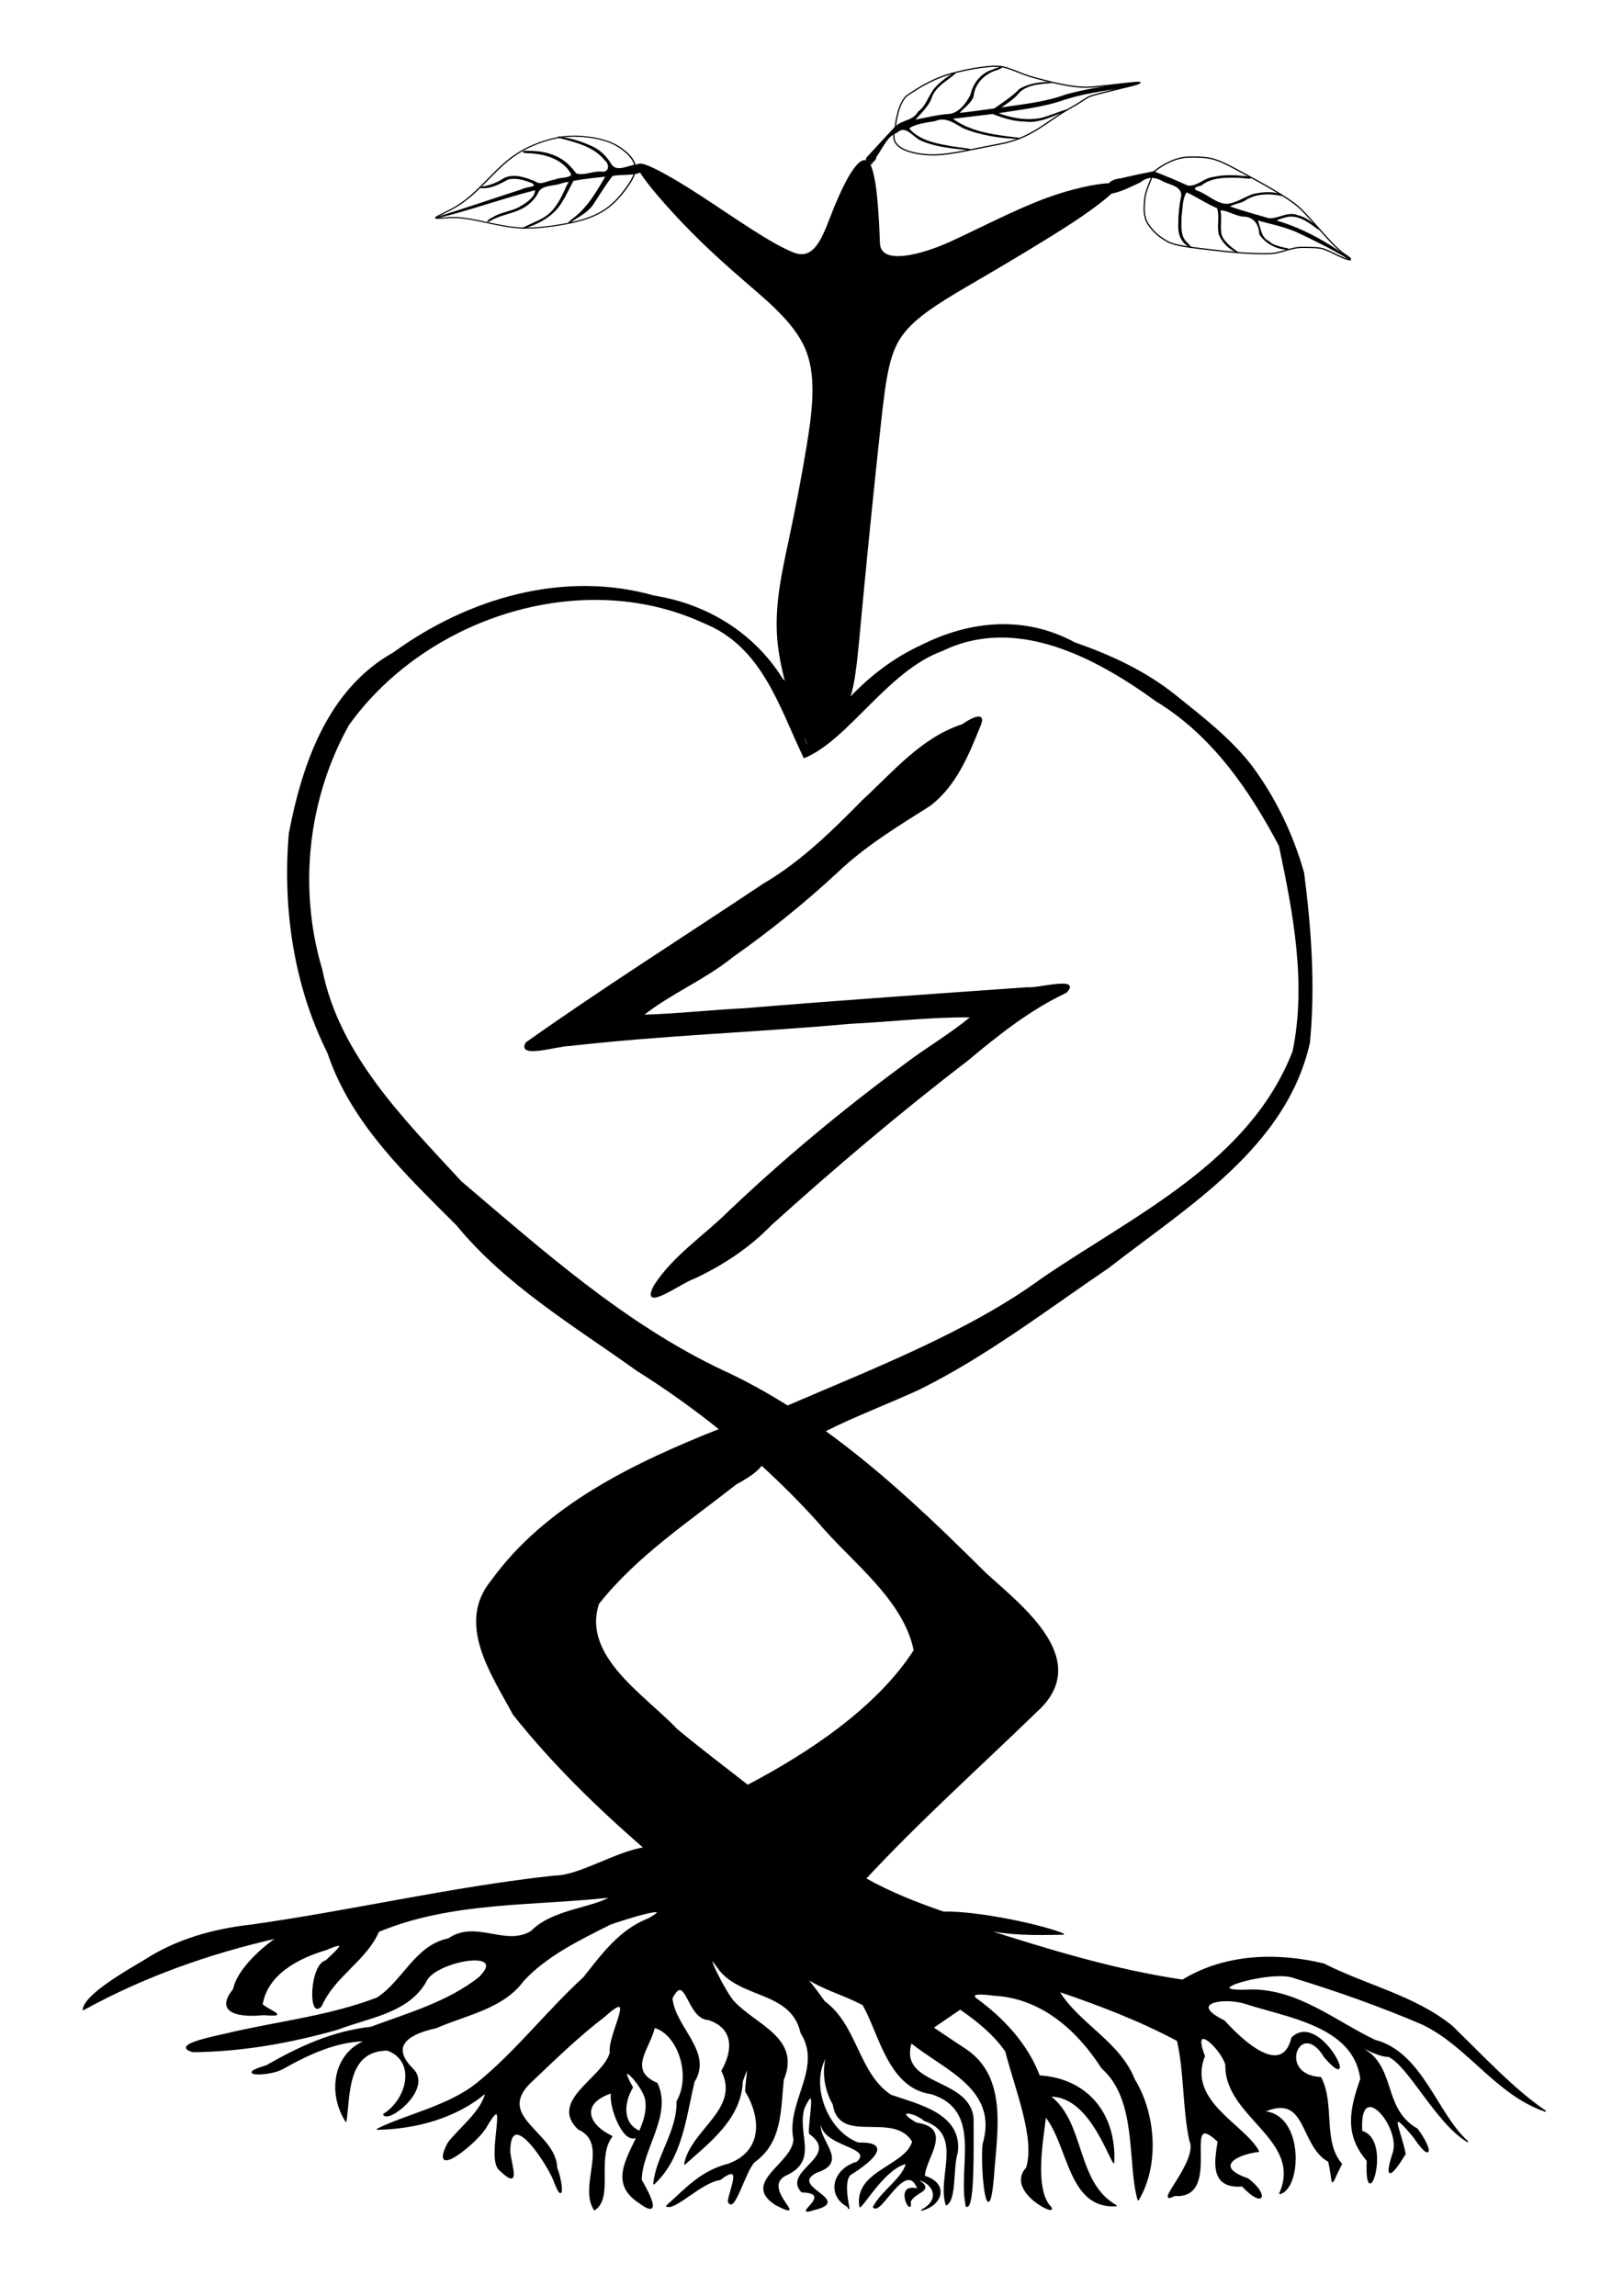 <?xml version="1.0" encoding="UTF-8" standalone="no"?>
<!-- Created with Inkscape (http://www.inkscape.org/) -->

<svg
   width="210mm"
   height="297mm"
   viewBox="0 0 210 297"
   version="1.1"
   id="svg1"
   xml:space="preserve"
   inkscape:version="1.3 (0e150ed6c4, 2023-07-21)"
   sodipodi:docname="HarmoniesWorlds_1.svg"
   xmlns:inkscape="http://www.inkscape.org/namespaces/inkscape"
   xmlns:sodipodi="http://sodipodi.sourceforge.net/DTD/sodipodi-0.dtd"
   xmlns="http://www.w3.org/2000/svg"
   xmlns:svg="http://www.w3.org/2000/svg"><sodipodi:namedview
     id="namedview1"
     pagecolor="#ffffff"
     bordercolor="#666666"
     borderopacity="1.0"
     inkscape:showpageshadow="2"
     inkscape:pageopacity="0.0"
     inkscape:pagecheckerboard="0"
     inkscape:deskcolor="#d1d1d1"
     inkscape:document-units="mm"
     inkscape:zoom="0.35355339"
     inkscape:cx="106.06602"
     inkscape:cy="442.64884"
     inkscape:window-width="1280"
     inkscape:window-height="977"
     inkscape:window-x="0"
     inkscape:window-y="0"
     inkscape:window-maximized="1"
     inkscape:current-layer="layer1" /><defs
     id="defs1"><inkscape:path-effect
       effect="bspline"
       id="path-effect4"
       is_visible="true"
       lpeversion="1.3"
       weight="33.333"
       steps="2"
       helper_size="0"
       apply_no_weight="true"
       apply_with_weight="true"
       only_selected="false"
       uniform="false" /><inkscape:path-effect
       effect="bspline"
       id="path-effect3"
       is_visible="true"
       lpeversion="1.3"
       weight="33.333"
       steps="2"
       helper_size="0"
       apply_no_weight="true"
       apply_with_weight="true"
       only_selected="false"
       uniform="false" /><inkscape:path-effect
       effect="bspline"
       id="path-effect2"
       is_visible="true"
       lpeversion="1.3"
       weight="33.333"
       steps="2"
       helper_size="0"
       apply_no_weight="true"
       apply_with_weight="true"
       only_selected="false"
       uniform="false" /><inkscape:path-effect
       effect="bspline"
       id="path-effect2-7"
       is_visible="true"
       lpeversion="1.3"
       weight="33.333"
       steps="2"
       helper_size="0"
       apply_no_weight="true"
       apply_with_weight="true"
       only_selected="false"
       uniform="false" /></defs><g
     inkscape:label="Слой 1"
     inkscape:groupmode="layer"
     id="layer1"><path
       id="path42"
       style="fill:#000000;fill-opacity:1;stroke:#000000;stroke-width:0.159;stroke-linejoin:round;stroke-miterlimit:0;stroke-opacity:1"
       d="M 129.591 8.696 C 129.508 8.674 128.681 8.951 128.362 9.112 C 126.929 9.553 125.954 10.859 125.64 12.288 C 125.105 13.39 124.1 14.696 122.8 14.82 C 121.255 14.917 119.761 15.324 118.25 15.602 C 118.636 15.065 120.158 13.746 120.499 12.572 C 121.02 11.122 122.456 10.435 123.547 9.484 C 122.967 9.699 121.751 10.6 121.127 11.29 C 120.205 12.256 119.975 13.706 118.839 14.508 C 118.169 15.729 116.741 15.553 115.899 16.425 C 114.712 17.711 113.509 18.981 112.338 20.281 C 111.688 21.202 113.255 21.23 113.319 20.278 C 114.129 19.187 114.62 17.631 115.992 17.125 C 117.25 15.984 118.053 17.615 119.185 18.118 C 121.166 18.978 123.376 19.157 125.508 19.36 C 125.344 19.259 123.382 19.088 122.565 18.889 C 120.735 18.579 118.776 18.104 117.53 16.61 C 118.194 16.003 119.826 15.773 120.955 15.593 C 122.424 14.98 123.463 15.878 124.7 16.533 C 126.967 17.463 129.451 17.821 131.888 17.903 C 128.862 17.539 125.598 17.223 123.093 15.312 C 124.875 15.089 126.659 14.885 128.441 14.668 C 129.774 15.179 131.16 15.629 132.601 15.652 C 134.522 15.912 136.278 14.895 138.017 14.247 C 137.206 14.438 135.682 15.138 134.545 15.368 C 132.653 15.698 130.674 15.314 128.903 14.61 C 131.845 14.126 134.846 13.834 137.677 12.845 C 140.228 12.007 142.893 11.679 145.533 11.269 C 145.937 11.183 147.775 10.824 147.261 10.66 C 144.124 11.071 140.957 11.441 137.906 12.304 C 135.126 13.316 132.169 13.582 129.264 14.021 C 130.061 13.455 130.9 12.941 131.578 12.227 C 132.594 10.885 134.43 10.816 135.962 10.677 C 134.601 10.649 133.161 10.873 131.962 11.553 C 131.003 12.564 129.812 13.298 128.686 14.103 C 127.149 14.313 125.614 14.531 124.072 14.695 C 124.052 14.298 125.966 13.21 125.937 12.135 C 126.229 10.53 127.591 9.348 129.124 8.949 C 129.512 8.777 129.629 8.705 129.591 8.696 z M 72.251 17.734 C 74.388 18.324 76.794 18.825 78.264 20.641 C 79.03 21.243 78.928 22.456 77.752 22.277 C 76.665 22.192 75.577 22.849 74.519 22.503 C 73.871 21.658 73.107 20.824 72.098 20.364 C 70.777 19.688 69.253 19.547 67.792 19.598 C 67.404 19.784 68.985 19.713 69.381 19.834 C 71.187 20.034 73.138 20.859 73.995 22.553 C 73.871 23.175 72.43 22.98 71.784 23.316 C 70.902 23.416 69.962 24.138 69.159 23.508 C 67.911 23.017 66.429 22.459 65.151 23.163 C 64.236 23.757 63.237 24.116 62.162 24.252 C 63.465 24.395 64.625 23.736 65.721 23.149 C 66.793 22.884 67.926 23.226 68.913 23.648 C 69.866 24.301 67.929 24.248 67.561 24.556 C 63.861 25.75 60.185 27.015 56.472 28.17 C 60.805 27.148 65.012 25.593 69.313 24.509 C 69.377 25.517 68.178 26.285 67.367 26.76 C 66.267 27.44 64.915 27.462 63.818 28.162 C 63.49 28.272 62.657 28.92 63.465 28.48 C 64.671 27.761 66.089 27.612 67.336 27.014 C 68.342 26.523 69.216 25.738 69.661 24.698 C 70.349 23.797 71.728 24.025 72.712 23.619 C 73.272 23.482 74.004 23.217 73.419 23.974 C 72.686 25.627 71.875 27.432 70.192 28.319 C 69.385 28.78 68.498 29.08 67.691 29.54 C 69.622 28.93 71.566 27.939 72.634 26.137 C 73.21 25.238 73.634 24.253 74.156 23.322 C 75.581 23.061 77.023 22.913 78.463 22.762 C 77.284 24.763 76.12 26.861 74.221 28.279 C 73.969 28.492 73.161 29.135 73.903 28.648 C 74.919 27.914 76.168 27.347 76.812 26.229 C 77.594 25.034 78.335 23.808 79.225 22.688 C 80.374 22.455 81.93 22.677 82.857 22.226 C 83.751 23.747 86.406 26.761 88.607 29.047 C 91.338 31.884 94.076 34.334 96.932 36.796 C 99.788 39.258 103.234 42.139 104.48 45.632 C 105.727 49.125 105.126 53.57 104.441 57.752 C 103.755 61.934 102.972 65.922 102.115 69.961 C 101.257 74 100.298 78.218 100.644 82.605 C 100.8 84.573 101.227 86.598 101.732 88.466 C 101.562 88.217 101.377 87.985 101.172 87.78 C 97.504 81.916 91.449 78.214 84.644 77.129 C 72.952 73.798 60.554 77.474 50.951 84.462 C 42.469 89.193 39.177 98.841 37.449 107.822 C 36.626 117.463 38.074 127.478 42.437 136.187 C 45.49 145.282 52.523 151.859 59.109 158.454 C 65.542 166.273 74.311 171.454 82.456 177.286 C 86.174 179.623 89.74 182.17 93.153 184.903 C 82.219 189.247 70.675 194.721 63.618 204.503 C 59.034 210.051 63.686 216.629 66.438 221.778 C 71.458 228.1 77.267 233.748 83.358 239.049 C 79.602 239.637 74.953 242.707 71.783 242.712 C 58.587 244.129 45.673 247.201 32.543 249.048 C 27.636 249.592 22.827 250.925 18.66 253.641 C 16.156 255.124 10.994 258.076 10.771 259.981 C 18.631 255.651 27.188 252.629 35.932 250.658 C 34.671 251.44 30.823 254.47 30.229 257.361 C 27.589 260.595 31.476 260.899 34.03 260.616 C 37.16 260.825 35.48 260.501 33.904 259.337 C 34.529 255.348 38.645 253.243 42.175 252.207 C 45.324 250.84 43.707 252.232 42.193 253.665 C 40.084 254.192 39.966 261.451 41.578 259.459 C 43.248 255.626 47.319 253.644 48.975 249.853 C 58.496 245.888 69.016 246.512 79.078 245.389 C 76.713 246.902 71.437 247.071 68.755 249.874 C 65.351 251.92 61.567 248.391 58.042 250.832 C 53.777 251.689 52.199 256.274 48.828 258.474 C 42.818 260.797 36.332 261.517 30.076 262.945 C 28.69 263.32 21.779 264.529 24.974 265.403 C 31.275 265.356 37.586 264.223 43.645 262.514 C 47.632 260.958 52.747 260.41 55.07 256.362 C 56.137 253.662 66.045 251.895 62.011 255.835 C 57.96 259.035 52.793 260.496 48.003 262.271 C 43.059 262.823 38.79 264.778 34.496 267.243 C 30.046 268.539 34.743 268.579 36.512 267.632 C 39.844 265.759 43.466 264.027 47.37 263.986 C 43.152 265.632 42.445 270.782 44.762 274.414 C 45.255 270.906 44.861 265.221 50.133 265.205 C 53.917 266.577 52.795 271.549 49.651 273.526 C 50.123 274.725 56.053 270.203 53.36 267.633 C 50.181 264.438 53.306 262.983 56.422 262.306 C 60.275 260.614 65.077 259.808 67.688 256.242 C 70.738 252.934 74.97 250.927 78.926 248.922 C 80.184 248.453 87.904 245.98 83.973 248.212 C 80.215 249.663 77.971 252.771 75.564 255.813 C 70.801 260.175 66.825 265.378 61.821 269.454 C 58.143 272.478 52.409 273.637 48.842 275.448 C 53.834 275.344 59.038 273.957 62.889 270.672 C 62.329 273.262 59.254 275.473 57.956 277.299 C 55.409 282.351 62.013 276.912 62.937 275.067 C 66.113 269.668 62.878 279.165 64.633 280.678 C 67.375 283.35 66.172 280.411 65.94 278.343 C 65.973 272.365 70.779 279.876 71.625 281.921 C 73.019 285.72 72.766 282.306 72.026 280.469 C 71.909 275.88 63.976 273.949 68.597 269.408 C 71.66 266.513 74.812 263.423 78.224 260.825 C 82.631 256.827 78.649 263.237 78.978 265.558 C 78.062 268.87 71.044 271.741 74.837 275.411 C 78.981 277.259 74.875 282.715 76.914 285.868 C 79.38 284.252 77.035 279.164 79.166 276.376 C 75.892 274.816 75.079 272.034 79.148 270.714 C 78.752 272.291 80.683 277.616 82.459 276.401 C 81 279.498 79.082 282.505 82.614 284.864 C 85.857 287.316 83.852 283.547 82.953 282.012 C 83.023 277.996 86.948 273.568 85.001 269.518 C 81.023 267.829 84.116 264.884 84.656 262.263 C 87.724 263.071 89.575 268.464 87.609 271.864 C 87.722 275.708 84.923 278.978 84.602 282.524 C 88.242 279.154 88.696 273.858 89.802 269.278 C 92.202 265.423 87.268 262.321 86.937 258.489 C 88.798 254.86 88.876 261.161 91.708 261.259 C 95.133 262.415 94.852 265.381 93.418 267.904 C 95.89 272.91 89.462 275.483 88.594 279.959 C 91.854 277.044 95.845 274.046 96.03 269.264 C 97.205 265.843 96.543 268.847 96.492 270.533 C 98.597 274.042 98.733 278.319 94.29 279.974 C 90.688 280.881 88.796 283.126 86.253 285.39 C 87.399 285.907 90.668 282.314 93.157 281.949 C 96.197 279.648 94.523 283.01 94.245 284.757 C 94.93 286.626 96.457 280.596 97.642 279.62 C 101.172 277.084 100.929 272.901 101.339 269.032 C 103.576 263.697 97.842 262.044 95.014 259.03 C 93.995 258.128 90.51 251.124 92.872 254.499 C 95.7 258.597 102.4 257.387 103.659 262.978 C 106.557 267.536 101.778 271.944 102.736 276.722 C 102.71 279.922 95.801 282.34 100.448 285.235 C 104.937 287.497 98.352 283.185 101.59 281.41 C 105.965 279.466 102.986 276.184 104.023 272.689 C 105.867 268.795 104.589 274.66 104.75 275.988 C 108.997 279.046 101.22 280.835 103.742 283.54 C 108.208 283.696 102.152 286.874 105.307 285.836 C 110.5 284.602 101.769 282.961 105.668 280.99 C 110.104 279.583 105.237 276.576 106.278 274.414 C 106.033 277.677 113.305 277.606 110.907 279.714 C 107.616 280.708 107.101 284.087 109.69 285.428 C 110.259 286.846 108.779 282.334 110.038 281.281 C 112.023 280.086 115.982 277.127 111.054 277.253 C 106.881 275.724 104.606 269.442 107.019 265.808 C 106.395 267.8 106.667 270.21 107.819 272.206 C 108.617 277.508 115.635 272.945 118.104 277.037 C 117.223 280.29 110.519 280.83 111.273 285.476 C 111.901 285.086 114.619 280.382 117.304 279.848 C 116.792 281.891 114.174 283.364 113.023 285.505 C 113.933 286.743 117.263 278.975 118.795 283.216 C 115.521 282.288 118.104 287.067 117.758 284.811 C 118.443 283.354 121.239 283.449 118.439 281.816 C 120.903 282.322 121.815 284.569 119.276 285.91 C 122.068 285.149 122.608 282.411 119.59 281.536 C 119.642 279.187 123.369 275.356 118.56 274.665 C 115.57 272.985 118.02 272.971 119.628 274.311 C 124.82 276.127 121.275 281.495 122.437 285.225 C 123.724 284.528 123.202 280.417 123.849 278.47 C 124.484 273.501 118.841 272.298 115.267 271.07 C 110.989 268.263 110.896 262.031 106.667 258.954 C 105.921 257.898 105.141 256.872 104.327 255.882 C 106.559 257.346 109.308 258.071 111.683 259.343 C 113.849 263.178 115.014 270.105 120.524 270.84 C 127.315 273.008 123.933 280.33 125.04 285.425 C 126.106 285.738 125.871 277 125.895 274.04 C 125.395 268.732 116.13 270.002 117.887 264.228 C 122.314 267.794 129.319 270.229 127.218 277.382 C 126.867 280.522 127.839 289.553 128.539 281.51 C 128.894 275.961 130.402 268.78 124.944 265.142 C 123.526 264.207 122.108 263.266 120.703 262.306 L 124.244 259.887 C 126.477 261.43 128.603 263.139 130.135 265.351 C 131.541 270.654 134.014 276.68 132.838 280.456 C 130.047 283.477 137.068 286.891 135.916 285.502 C 133.355 282.862 135.449 274.21 135.227 273.713 C 138.35 277.468 138.191 285.716 144.421 285.346 C 139.089 282.329 140.404 274.571 135.809 271.155 C 140.642 271.051 143.044 278.036 144.096 279.771 C 144.393 273.528 140.724 268.945 134.471 268.556 C 132.923 264.452 129.757 261.065 126.234 258.528 L 126.234 258.528 C 125.218 257.52 128.557 258.136 129.005 258.128 C 134.939 258.58 139.536 262.742 142.583 267.522 C 147.306 271.646 145.899 279.916 147.271 284.584 C 149.93 280.194 149.525 273.515 146.756 269.016 C 144.843 264.14 139.478 261.775 136.987 257.582 C 142.208 259.354 147.508 261.373 152.365 263.977 C 153.298 268.037 153.07 272.681 153.959 276.884 C 155.226 279.531 149.021 285.628 151.973 284.003 C 158.366 284.511 152.549 272.257 157.628 277.028 C 157.294 279.309 156.42 283.127 160.741 282.78 C 163.543 285.745 164.165 283.945 161.468 281.877 C 157.104 280.414 159.647 278.712 162.835 278.311 C 161.02 274.864 153.498 271.875 155.828 265.98 C 154.031 261.338 157.937 264.835 158.628 267.092 C 158.429 273.854 168.729 276.739 165.591 283.771 C 168.395 283.102 168.663 273.419 163.452 273.194 C 169.258 270.601 168.113 277.508 171.927 279.613 C 172.695 282.909 171.891 283.189 173.57 279.942 C 171.034 277.028 172.68 272.191 170.88 268.771 C 165.051 268.477 168.212 260.84 171.392 266.098 C 176.157 271.602 170.866 260.091 167.171 263.624 C 165.917 268.852 160.762 264.06 158.4 261.446 C 153.656 259.124 158.06 258.316 160.943 259.097 C 166.406 260.921 175.197 261.964 176.09 268.944 C 174.68 272.917 174.015 276.151 176.92 279.507 C 176.585 287.335 180.212 276.86 176.191 275.725 C 175.727 268.706 181.196 274.822 180.325 278.365 C 179.052 282.236 180.021 281.587 181.801 278.635 C 181.251 275.68 179.257 272.024 182.949 276.459 C 185.315 279.967 185.352 278.049 183.354 275.428 C 179.195 273.025 180.399 268.574 177.413 265.792 C 173.201 262.667 177.486 266.047 179.674 266.016 C 182.28 267.18 185.866 274.667 189.889 277.048 C 185.911 273.517 183.984 265.514 177.886 263.957 C 172.758 261.503 167.998 257.459 161.967 257.448 C 153.795 257.866 164.694 254.595 167.577 255.869 C 173.178 257.587 178.663 259.534 184.089 261.854 C 190.042 264.745 193.59 270.947 199.956 273.109 C 195.892 270.37 191.713 265.857 187.877 262.135 C 183.07 258.227 176.725 256.856 171.275 254.082 C 165.101 252.597 158.472 252.857 153.017 256.171 C 144.144 254.871 135.502 252.209 126.962 249.478 C 130.453 250.333 134.018 250.288 137.585 250.205 C 135.354 249.215 126.869 247.283 122.056 247.366 C 118.624 246.191 115.175 244.827 111.978 243.033 C 118.854 235.619 126.813 228.478 134.033 221.472 C 141.418 214.913 132.435 207.994 127.578 203.604 C 121 197.062 114.228 190.558 106.702 185.132 C 110.459 183.211 115.302 181.382 118.913 179.703 C 127.602 175.408 135.396 169.409 143.407 163.974 C 153.591 156.032 166.368 148.418 169.413 134.887 C 170.12 127.578 169.601 120.208 168.663 112.928 C 167.272 107.987 164.995 103.234 161.906 99.086 C 159.184 95.556 155.493 92.737 152.023 89.941 C 148.139 86.841 143.696 84.794 139.028 83.169 C 132.526 79.638 125.449 80.373 119.172 83.546 C 115.695 85.143 112.532 87.558 109.869 90.413 C 110.647 88.187 110.878 85.093 111.456 78.917 C 112.083 72.218 113.137 61.762 113.871 55.079 C 114.605 48.396 115.039 45.356 116.998 42.94 C 118.957 40.524 122.496 38.515 126.507 36.172 C 130.518 33.829 135.125 31.079 138.414 28.947 C 140.46 27.62 142.649 26.04 143.766 24.982 C 145.098 24.736 146.317 24.073 147.541 23.51 C 148.52 22.692 149.547 22.82 150.598 23.439 C 151.507 23.875 152.873 23.996 152.929 25.26 C 152.691 26.411 152.54 27.587 152.544 28.766 C 152.44 29.909 152.696 31.156 153.75 31.789 C 154.618 32.488 153.561 31.463 153.353 31.227 C 152.62 30.346 152.793 29.064 152.802 27.992 C 152.965 26.939 152.894 25.636 153.512 24.784 C 154.893 25.412 156.149 26.288 157.545 26.883 C 157.905 27.975 157.534 29.119 157.748 30.221 C 158.131 31.314 159.081 32.217 160.141 32.657 C 159.498 32.231 158.511 31.488 158.074 30.633 C 157.682 29.538 158.095 28.338 157.829 27.207 C 158.313 26.888 159.866 27.869 160.807 27.939 C 162.224 27.928 162.961 28.952 163.017 30.297 C 163.821 31.483 165.228 32.201 166.656 32.232 C 166.673 32.177 164.707 31.927 164.195 31.286 C 162.991 30.746 163.105 29.412 162.603 28.403 C 164.332 28.879 166.107 29.238 167.763 29.942 C 170.12 31.061 172.478 32.194 174.693 33.579 C 173.887 32.958 173.018 32.421 172.177 31.848 C 169.966 30.464 167.588 29.3 165.075 28.582 C 164.831 28.461 166.471 27.943 166.891 27.941 C 168.336 27.881 169.5 28.817 170.596 29.626 C 170.106 29.07 168.936 28.128 167.94 27.929 C 166.623 27.363 165.461 28.404 164.161 28.31 C 162.466 27.804 160.754 27.353 159.084 26.77 C 159.079 26.405 160.52 26.262 161.036 25.889 C 162.455 24.934 164.309 24.93 165.906 25.288 C 164.803 24.771 163.339 24.906 162.133 25.18 C 161.032 25.583 160.03 26.3 158.833 26.444 C 157.459 26.487 156.335 25.327 155.107 24.818 C 154.1 24.521 154.536 24.06 155.378 23.949 C 156.621 22.924 158.361 22.885 159.899 22.91 C 160.336 22.872 162.489 23.216 161.542 22.897 C 160.028 22.744 158.486 22.611 156.988 22.975 C 155.774 23.087 154.943 24.254 153.65 24.078 C 152.213 23.409 150.744 22.812 149.269 22.233 C 147.863 22.513 146.459 22.804 145.066 23.145 C 144.418 23.193 143.85 23.388 143.515 23.778 C 141.919 23.84 138.767 24.454 135.374 25.708 C 131.247 27.233 126.381 29.798 122.938 31.359 C 119.495 32.92 113.897 34.553 113.778 31.472 C 113.658 28.39 113.418 22.21 112.333 21.018 C 111.247 19.826 109.315 23.614 108.015 26.794 C 106.715 29.973 105.702 33.866 102.769 32.781 C 99.836 31.697 94.867 28.14 90.629 25.388 C 87.155 23.132 84.05 21.372 82.961 21.25 C 82.941 21.241 82.916 21.238 82.887 21.24 C 82.732 21.233 82.607 21.25 82.559 21.328 C 81.343 21.372 79.713 22.548 78.963 21.165 C 78.328 20.13 77.419 19.294 76.274 18.862 C 75.002 18.286 73.636 17.905 72.251 17.734 z M 75.43 77.561 C 80.788 77.332 86.166 78.264 91.115 80.559 C 98.698 83.615 100.878 91.405 104.049 97.997 C 109.713 95.692 114.81 86.704 121.907 84.145 C 131.487 79.479 141.845 85.025 149.615 90.666 C 156.84 95.05 161.687 102.085 165.552 109.395 C 167.39 118.055 169.152 127.25 167.32 136.033 C 161.728 150.434 146.777 157.258 134.801 165.453 C 125.331 172.392 112.606 177.291 101.901 181.911 C 99.191 180.215 96.395 178.65 93.452 177.311 C 80.773 171.302 70.238 161.879 59.639 152.874 C 52.248 144.848 43.838 136.553 41.622 125.436 C 38.475 114.942 39.758 103.28 45.092 93.749 C 51.944 84.183 63.641 78.064 75.43 77.561 z M 103.646 94.251 C 104.164 95.593 104.481 96.283 104.806 96.517 C 104.25 96.549 103.94 95.547 103.646 94.251 z M 98.534 189.5 C 101.129 191.868 103.62 194.355 105.978 196.982 C 110.322 202.112 116.926 206.831 118.304 213.494 C 113.491 221.007 104.499 226.915 96.747 230.974 C 93.669 228.574 90.555 226.218 87.552 223.725 C 83.42 219.335 75.179 214.315 77.434 207.445 C 82.339 201.249 89.081 196.802 95.248 191.953 C 97.069 190.973 98.076 190.178 98.534 189.5 z M 81.143 268.191 C 81.599 268.212 83.609 270.697 83.587 271.919 C 83.743 273.177 83.322 274.462 82.762 275.741 C 80.46 274.754 80.618 272.049 81.822 270.041 C 81.05 268.682 80.936 268.182 81.143 268.191 z " /><path
       style="fill:none;fill-opacity:1;stroke:#000000;stroke-width:0.265;stroke-linejoin:round;stroke-miterlimit:0;stroke-opacity:1"
       d="m 57.75,-73.225 c -0.129,1.499 -1.015,3.236 -1.97,4.834 -0.955,1.598 -1.98,3.056 -3.27,4.277 -1.29,1.221 -2.844,2.204 -4.9,2.973 -2.056,0.769 -4.614,1.322 -6.871,1.655 -2.258,0.333 -4.215,0.445 -6.472,0.1 -2.257,-0.345 -4.813,-1.147 -6.805,-1.656 -1.991,-0.509 -3.417,-0.726 -4.928,-0.679 -1.51,0.047 -3.104,0.357 -2.881,-0.007 0.224,-0.364 2.265,-1.401 4.022,-2.762 1.758,-1.361 3.231,-3.046 4.603,-4.763 1.372,-1.717 2.643,-3.464 3.992,-5.02 1.349,-1.556 2.777,-2.919 4.541,-4.071 1.764,-1.152 3.864,-2.094 5.723,-2.592 1.859,-0.498 3.476,-0.552 5.167,-0.386 1.691,0.167 3.455,0.555 4.954,1.271 1.5,0.717 2.735,1.762 3.666,2.915 0.931,1.153 1.557,2.413 1.428,3.911 z"
       id="path3"
       transform="matrix(0.677,0,0,0.535,43.092,61.167)"
       inkscape:original-d="m 58.506013,-73.463721 c -0.885095,1.737247 -1.770192,3.47449 -2.655287,5.211736 -1.025224,1.458154 -2.050405,2.916246 -3.075607,4.37437 -1.554347,0.983488 -3.108632,1.966936 -4.662948,2.950406 -2.557637,0.55373 -5.115173,1.10744 -7.67276,1.66116 -1.957716,0.111828 -3.915352,0.223652 -5.87303,0.335475 -2.556442,-0.801788 -5.112779,-1.603541 -7.669168,-2.405313 -1.426222,-0.216565 -2.852386,-0.433121 -4.278579,-0.64968 -1.594232,0.310002 -3.188401,0.619993 -4.782602,0.929987 2.041362,-1.037275 4.082642,-2.074511 6.123963,-3.111767 1.473727,-1.685137 2.947394,-3.37021 4.421092,-5.055314 1.270722,-1.747925 2.541394,-3.495779 3.81209,-5.243669 1.42776,-1.363205 2.855462,-2.726354 4.283194,-4.089532 2.100156,-0.941406 4.200228,-1.882773 6.300343,-2.82416 1.617427,-0.05448 3.23479,-0.108961 4.852185,-0.163438 1.763977,0.387905 3.527886,0.775798 5.291831,1.163695 1.235554,1.045417 2.471063,2.090791 3.706593,3.136186 0.626242,1.259977 1.252461,2.519905 1.87869,3.779858 z"
       inkscape:path-effect="#path-effect3" /><path
       style="fill:none;fill-opacity:1;stroke:#000000;stroke-width:0.159;stroke-linejoin:round;stroke-miterlimit:0;stroke-opacity:1"
       d="m 112.408,20.19 3.434,-3.712 c 0,0 0.279,-3.288 1.648,-4.202 1.369,-0.914 3.27,-2.156 5.94,-2.849 2.67,-0.693 5,-0.962 6.091,-0.817 1.091,0.145 2.791,1.043 4.225,1.415 1.434,0.373 4.668,1.33 7.028,1.258 2.36,-0.072 10.594,-1.415 4.564,0.067 -6.03,1.482 -3.509,0.768 -6.815,2.61 -3.306,1.842 -4.903,3.882 -9.251,4.697 -4.348,0.815 -6.933,1.524 -9.28,1.358 -2.347,-0.167 -4.407,-0.899 -4.332,-2.403 0.075,-1.504 -2.745,3.281 -2.745,3.281 -0.097,0.127 -0.207,0.475 -0.288,0.301 -0.215,-0.189 -0.911,-0.409 -0.22,-1.003 z"
       id="path11"
       sodipodi:nodetypes="ccssssssssscccc" /><path
       style="fill:none;fill-opacity:1;stroke:#000000;stroke-width:0.159;stroke-linejoin:round;stroke-miterlimit:0;stroke-opacity:1"
       d="m 149.276,22.248 c 0,0 2.163,-1.935 4.682,-1.934 2.519,6.94e-4 3.216,0.091 6.029,1.613 2.813,1.521 6.661,3.559 8.204,5.002 1.543,1.443 4.379,5.087 5.762,5.945 1.383,0.858 0.935,1.064 -1.094,0.053 -2.029,-1.011 -1.973,-0.855 -3.978,-0.927 -2.005,-0.072 -2.909,0.79 -4.753,0.816 -1.845,0.027 -3.802,-0.071 -6.845,-0.428 -3.043,-0.357 -5.202,-0.574 -6.227,-1.144 -1.025,-0.57 -1.845,-1.265 -2.482,-2.23 -0.638,-0.965 -0.566,-2.019 -0.447,-3.313 0.119,-1.294 1.12,-2.965 0.853,-2.864 z"
       id="path19"
       sodipodi:nodetypes="cssssssssssscc" /><path
       style="fill:#000000;fill-opacity:1;stroke:#000000;stroke-width:0.159;stroke-linejoin:round;stroke-miterlimit:0;stroke-opacity:1"
       d="m 124.553,93.758 c -5.264,1.687 -8.953,6.161 -12.906,9.793 -3.942,4.009 -7.98,7.987 -12.869,10.844 -10.227,6.834 -20.638,13.402 -30.679,20.509 -1.23,2.061 4.265,0.286 5.612,0.336 12.066,-1.385 24.224,-1.773 36.318,-2.873 5.211,-0.249 10.483,-0.899 15.663,-0.829 -2.618,2.219 -5.842,4.063 -8.65,6.216 -7.985,5.883 -15.614,12.229 -22.799,19.065 -3.171,3.136 -7.091,5.675 -9.532,9.457 -2.01,3.697 3.541,-0.46 5.094,-0.926 3.692,-1.733 7.111,-3.978 9.957,-6.916 8.194,-7.402 16.62,-14.541 25.386,-21.258 3.986,-3.326 8.062,-6.584 12.79,-8.809 2.033,-2.064 -3.833,-0.39 -4.991,-0.574 -12.219,0.862 -24.439,1.703 -36.646,2.721 -4.385,0.216 -8.78,0.714 -13.155,0.837 3.515,-2.82 8.023,-4.673 11.622,-7.585 4.74,-3.345 9.254,-6.974 13.507,-10.915 3.6,-3.444 7.846,-6.011 12.026,-8.661 3.312,-2.477 4.978,-6.535 6.475,-10.26 0.97,-2.198 -1.543,-0.678 -2.224,-0.171 z"
       id="path27" /></g></svg>
